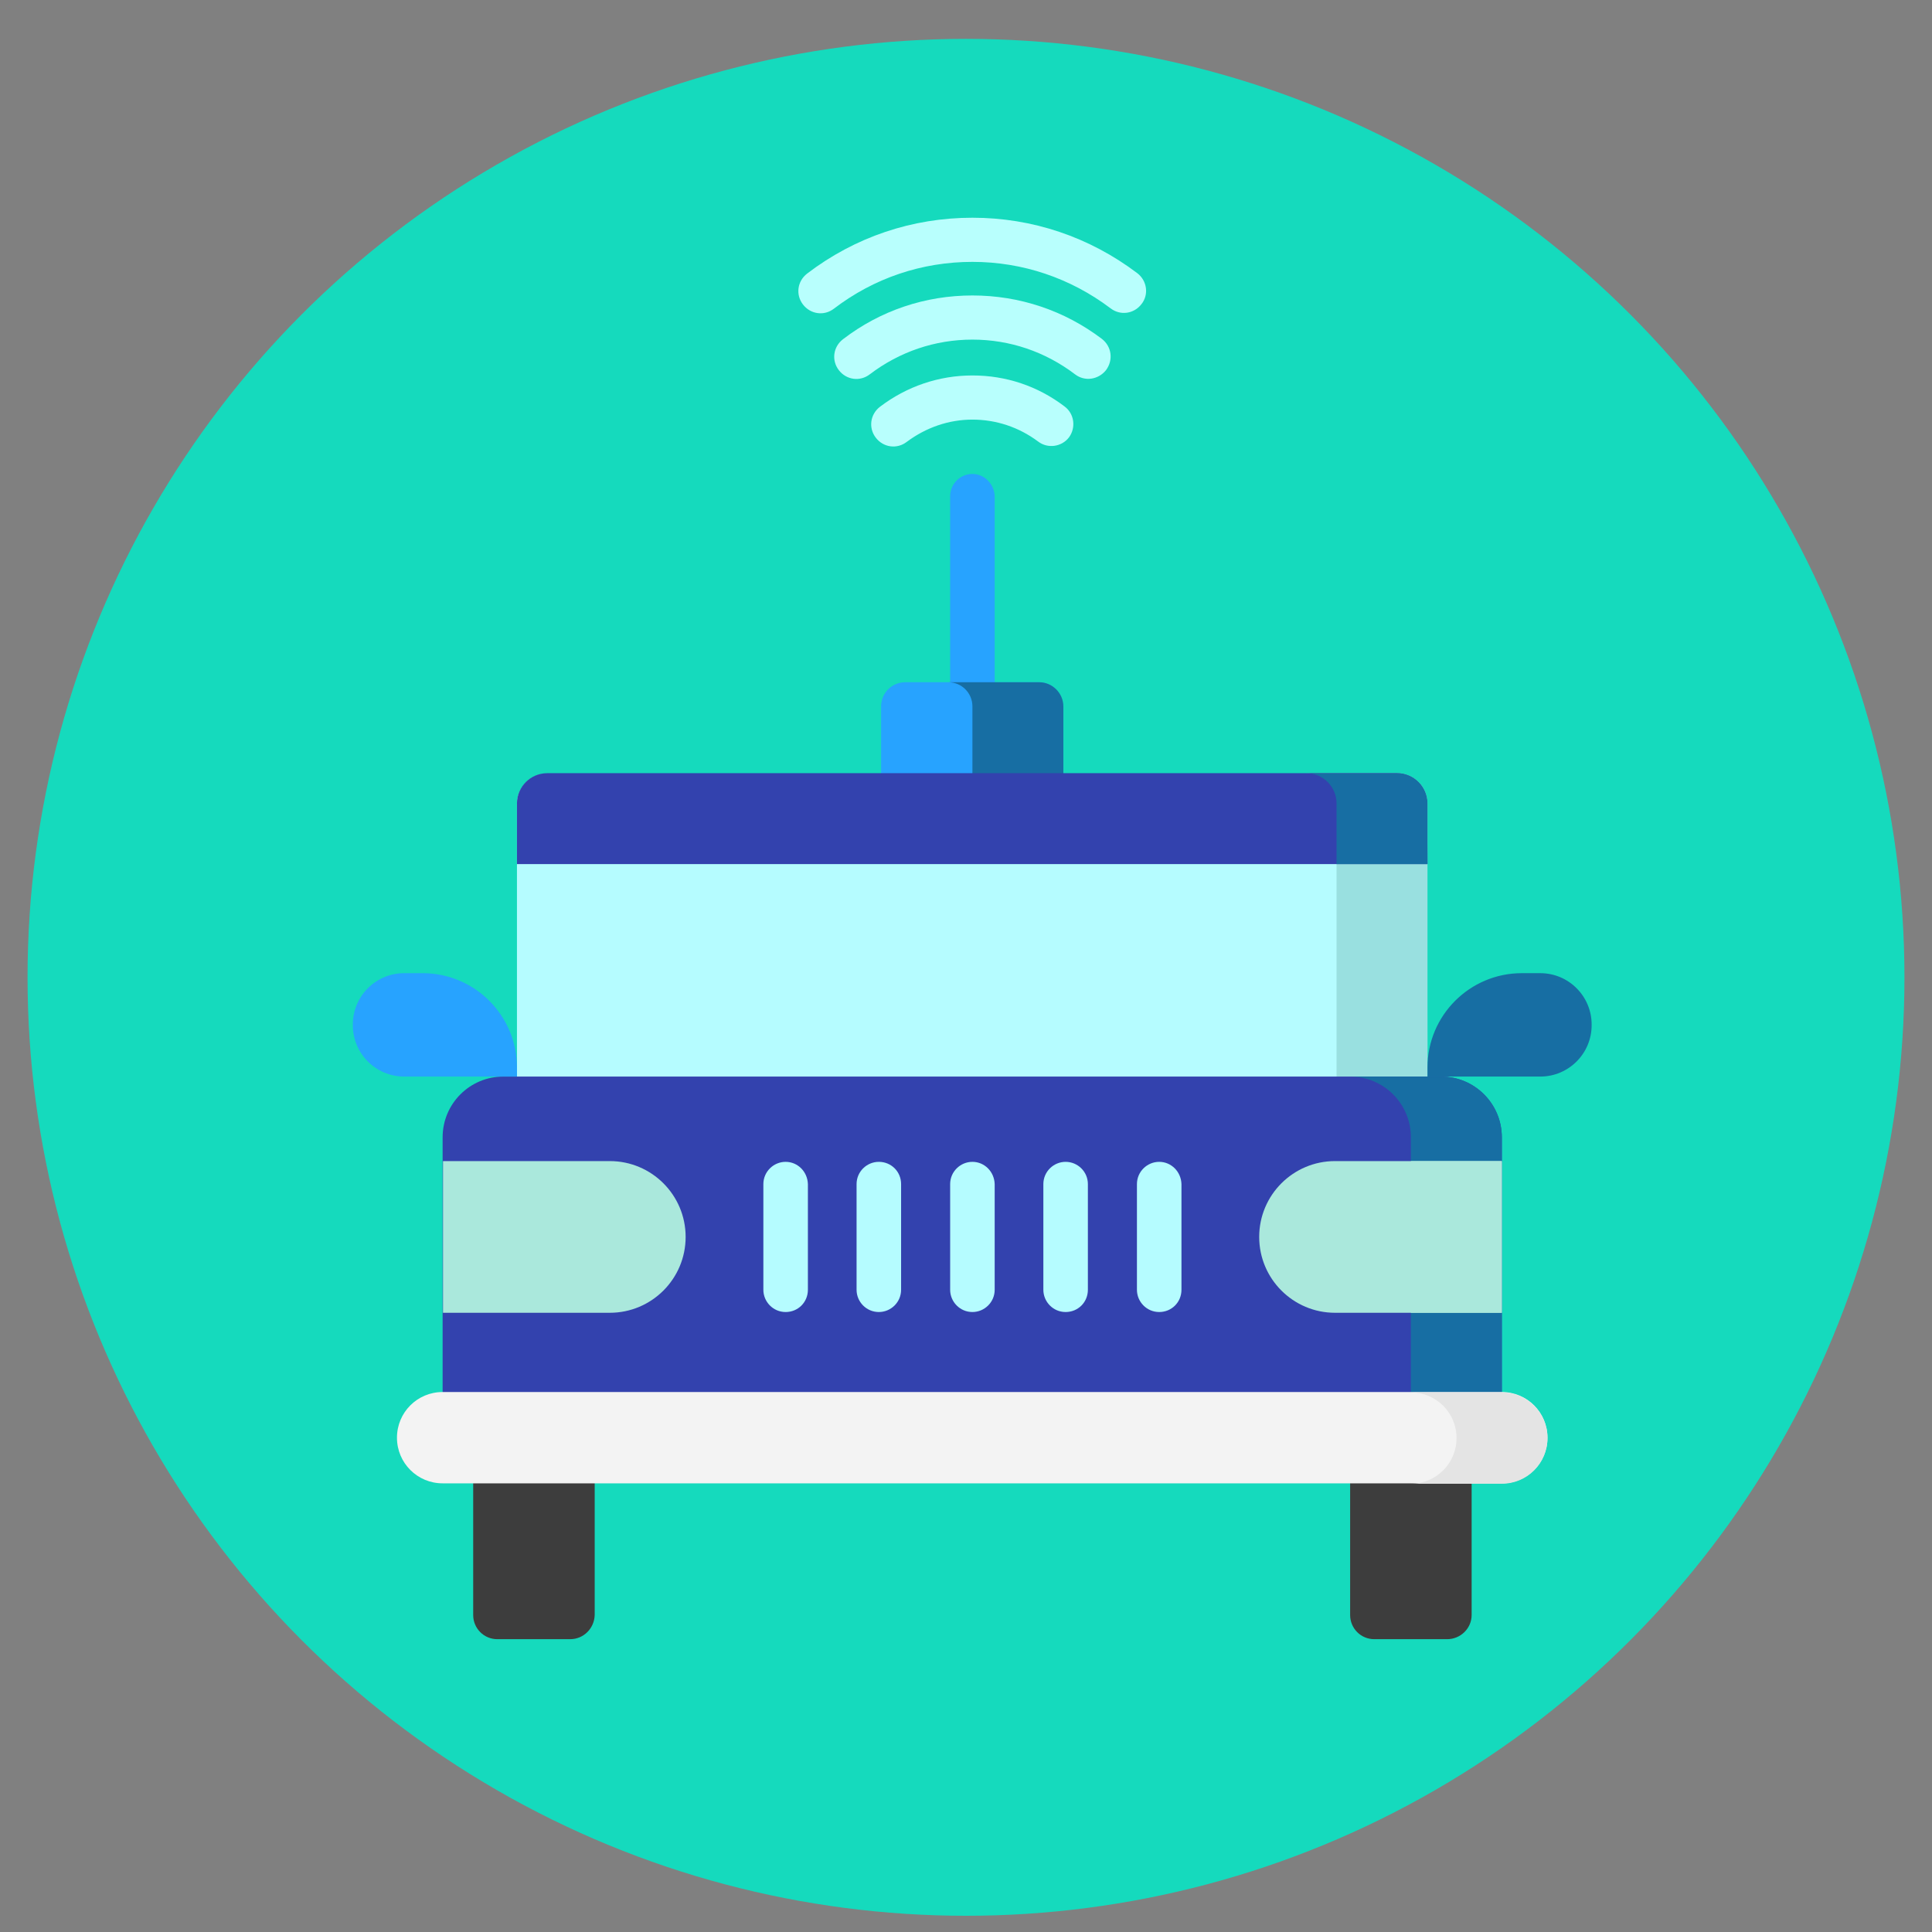<?xml version="1.0" encoding="utf-8"?>
<!-- Generator: Adobe Illustrator 24.0.0, SVG Export Plug-In . SVG Version: 6.00 Build 0)  -->
<svg version="1.1" id="Layer_1" xmlns="http://www.w3.org/2000/svg" xmlns:xlink="http://www.w3.org/1999/xlink" x="0px" y="0px"
	 viewBox="0 0 512 512" style="enable-background:new 0 0 512 512;" xml:space="preserve">
<rect x="0" y="0" width="512" height="512" fill="#808080" stroke="none"/>
<style type="text/css">
	.st0{fill:#15DABD;}
	.st1{fill:#232E7A;}
	.st2{fill:#3342AE;}
	.st3{fill:#77D2FF;}
	.st4{fill:#4FBBFF;}
	.st5{fill:#0080F4;}
	.st6{fill:#1A9172;}
	.st7{fill:#27A3FF;}
	.st8{fill:#25AE88;}
	.st9{fill:#61B872;}
	.st10{fill:#4159CE;}
	.st11{fill:#2B3B89;}
	.st12{fill:#B8FFFD;}
	.st13{fill:#176EA3;}
	.st14{fill:#B5FCFF;}
	.st15{fill:#99E0E0;}
	.st16{fill:#3D3D3D;}
	.st17{fill:#AAE8DC;}
	.st18{fill:#F3F3F3;}
	.st19{fill:#E4E4E4;}
	.st20{fill:#293A8E;}
	.st21{fill:#2E4099;}
	.st22{fill:#55897F;}
	.st23{fill:#E5E5E5;}
</style>
<circle class="st0" cx="256" cy="259" r="248.7"/>
<path class="st12" d="M282.1,107.7c-7.1-5.4-15.5-8.2-24.4-8.2c-8.9,0-17.4,2.9-24.5,8.3c-2.6,2-3.1,5.6-1.1,8.2
	c2,2.6,5.6,3.1,8.2,1.1c5.1-3.8,11.1-5.9,17.4-5.9c6.3,0,12.3,2,17.4,5.8c2.6,2,6.3,1.4,8.2-1.1
	C285.2,113.3,284.7,109.6,282.1,107.7L282.1,107.7z"/>
<path class="st12" d="M292,89.8c-9.9-7.5-21.8-11.5-34.3-11.5c-12.5,0-24.4,4-34.3,11.6c-2.6,2-3.1,5.6-1.1,8.2
	c2,2.6,5.6,3.1,8.2,1.1c7.9-6,17.3-9.2,27.2-9.2c9.9,0,19.3,3.2,27.2,9.2c2.6,2,6.2,1.4,8.2-1.1C295.1,95.4,294.6,91.8,292,89.8z"/>
<path class="st12" d="M301.4,72.4c-12.7-9.6-27.8-14.7-43.7-14.7c-15.9,0-31.1,5.1-43.8,14.8c-2.6,2-3.1,5.6-1.1,8.2
	c2,2.6,5.6,3.1,8.2,1.1c10.6-8.1,23.3-12.4,36.7-12.4c13.3,0,26,4.3,36.6,12.3c2.6,2,6.2,1.5,8.2-1.1
	C304.5,78.1,304,74.4,301.4,72.4z"/>
<path class="st7" d="M257.7,125.6c-3.2,0-5.9,2.6-5.9,5.9V183c0,3.2,2.6,5.9,5.9,5.9c3.2,0,5.9-2.6,5.9-5.9v-51.5
	C263.5,128.3,260.9,125.6,257.7,125.6z"/>
<path class="st7" d="M281.8,212.9h-48.3v-25.7c0-3.6,2.9-6.4,6.4-6.4h35.4c3.6,0,6.4,2.9,6.4,6.4L281.8,212.9L281.8,212.9z"/>
<path class="st13" d="M275.4,180.8h-24.1c3.6,0,6.4,2.9,6.4,6.4v25.7h24.1v-25.7C281.8,183.7,278.9,180.8,275.4,180.8z"/>
<path class="st14" d="M378.3,294.2H137v-81.2c0-4.4,3.6-8,8-8h225.2c4.4,0,8,3.6,8,8L378.3,294.2L378.3,294.2z"/>
<path class="st15" d="M370.3,204.9h-24.1c4.4,0,8,3.6,8,8v81.2h24.1v-81.2C378.3,208.5,374.7,204.9,370.3,204.9z"/>
<path class="st2" d="M378.3,229H137v-16.1c0-4.4,3.6-8,8-8h225.2c4.4,0,8,3.6,8,8L378.3,229L378.3,229z"/>
<path class="st13" d="M370.3,204.9h-24.1c4.4,0,8,3.6,8,8V229h24.1v-16.1C378.3,208.5,374.7,204.9,370.3,204.9z"/>
<path class="st16" d="M151.1,434.4h-19.3c-3.6,0-6.4-2.9-6.4-6.4v-45.8h32.2V428C157.5,431.5,154.7,434.4,151.1,434.4z"/>
<path class="st16" d="M383.5,434.4h-19.3c-3.6,0-6.4-2.9-6.4-6.4v-45.8H390V428C390,431.5,387.1,434.4,383.5,434.4z"/>
<path class="st2" d="M398,375.5H117.3v-74.1c0-8.9,7.2-16.1,16.1-16.1h248.5c8.9,0,16.1,7.2,16.1,16.1V375.5z"/>
<path class="st13" d="M381.9,285.3h-24.1c8.9,0,16.1,7.2,16.1,16.1v74.1H398v-74.1C398,292.5,390.8,285.3,381.9,285.3L381.9,285.3z"
	/>
<path class="st7" d="M137,285.3h-29.9c-7.5,0-13.6-6.1-13.6-13.6v-0.2c0-7.5,6.1-13.6,13.6-13.6h4.9c13.8,0,25,11.2,25,25V285.3z"/>
<path class="st13" d="M378.3,285.3h29.9c7.5,0,13.6-6.1,13.6-13.6v-0.2c0-7.5-6.1-13.6-13.6-13.6h-4.9c-13.8,0-25,11.2-25,25
	L378.3,285.3L378.3,285.3z"/>
<path class="st17" d="M161.6,347.9h-44.2v-40.2h44.2c11.1,0,20.1,9,20.1,20.1C181.7,338.9,172.7,347.9,161.6,347.9z"/>
<path class="st17" d="M353.8,347.9H398v-40.2h-44.2c-11.1,0-20.1,9-20.1,20.1C333.7,338.9,342.7,347.9,353.8,347.9z"/>
<path class="st17" d="M373.9,307.7H398v40.2h-24.1V307.7z"/>
<path class="st18" d="M398,393.1H117.3c-6.7,0-12.1-5.4-12.1-12.1c0-6.7,5.4-12.1,12.1-12.1H398c6.7,0,12.1,5.4,12.1,12.1
	C410.1,387.7,404.7,393.1,398,393.1z"/>
<path class="st19" d="M398,369h-24.1c6.7,0,12.1,5.4,12.1,12.1s-5.4,12.1-12.1,12.1H398c6.7,0,12.1-5.4,12.1-12.1
	C410.1,374.4,404.7,369,398,369z"/>
<g>
	<path class="st14" d="M208.2,307.9c-3.2,0-5.9,2.6-5.9,5.9v28c0,3.2,2.6,5.9,5.9,5.9s5.9-2.6,5.9-5.9v-28
		C214,310.5,211.4,307.9,208.2,307.9z"/>
	<path class="st14" d="M232.9,307.9c-3.2,0-5.9,2.6-5.9,5.9v28c0,3.2,2.6,5.9,5.9,5.9c3.2,0,5.9-2.6,5.9-5.9v-28
		C238.8,310.5,236.2,307.9,232.9,307.9z"/>
	<path class="st14" d="M257.7,307.9c-3.2,0-5.9,2.6-5.9,5.9v28c0,3.2,2.6,5.9,5.9,5.9c3.2,0,5.9-2.6,5.9-5.9v-28
		C263.5,310.5,260.9,307.9,257.7,307.9z"/>
	<path class="st14" d="M282.4,307.9c-3.2,0-5.9,2.6-5.9,5.9v28c0,3.2,2.6,5.9,5.9,5.9s5.9-2.6,5.9-5.9v-28
		C288.3,310.5,285.6,307.9,282.4,307.9z"/>
	<path class="st14" d="M307.2,307.9c-3.2,0-5.9,2.6-5.9,5.9v28c0,3.2,2.6,5.9,5.9,5.9s5.9-2.6,5.9-5.9v-28
		C313,310.5,310.4,307.9,307.2,307.9z"/>
</g>
</svg>
